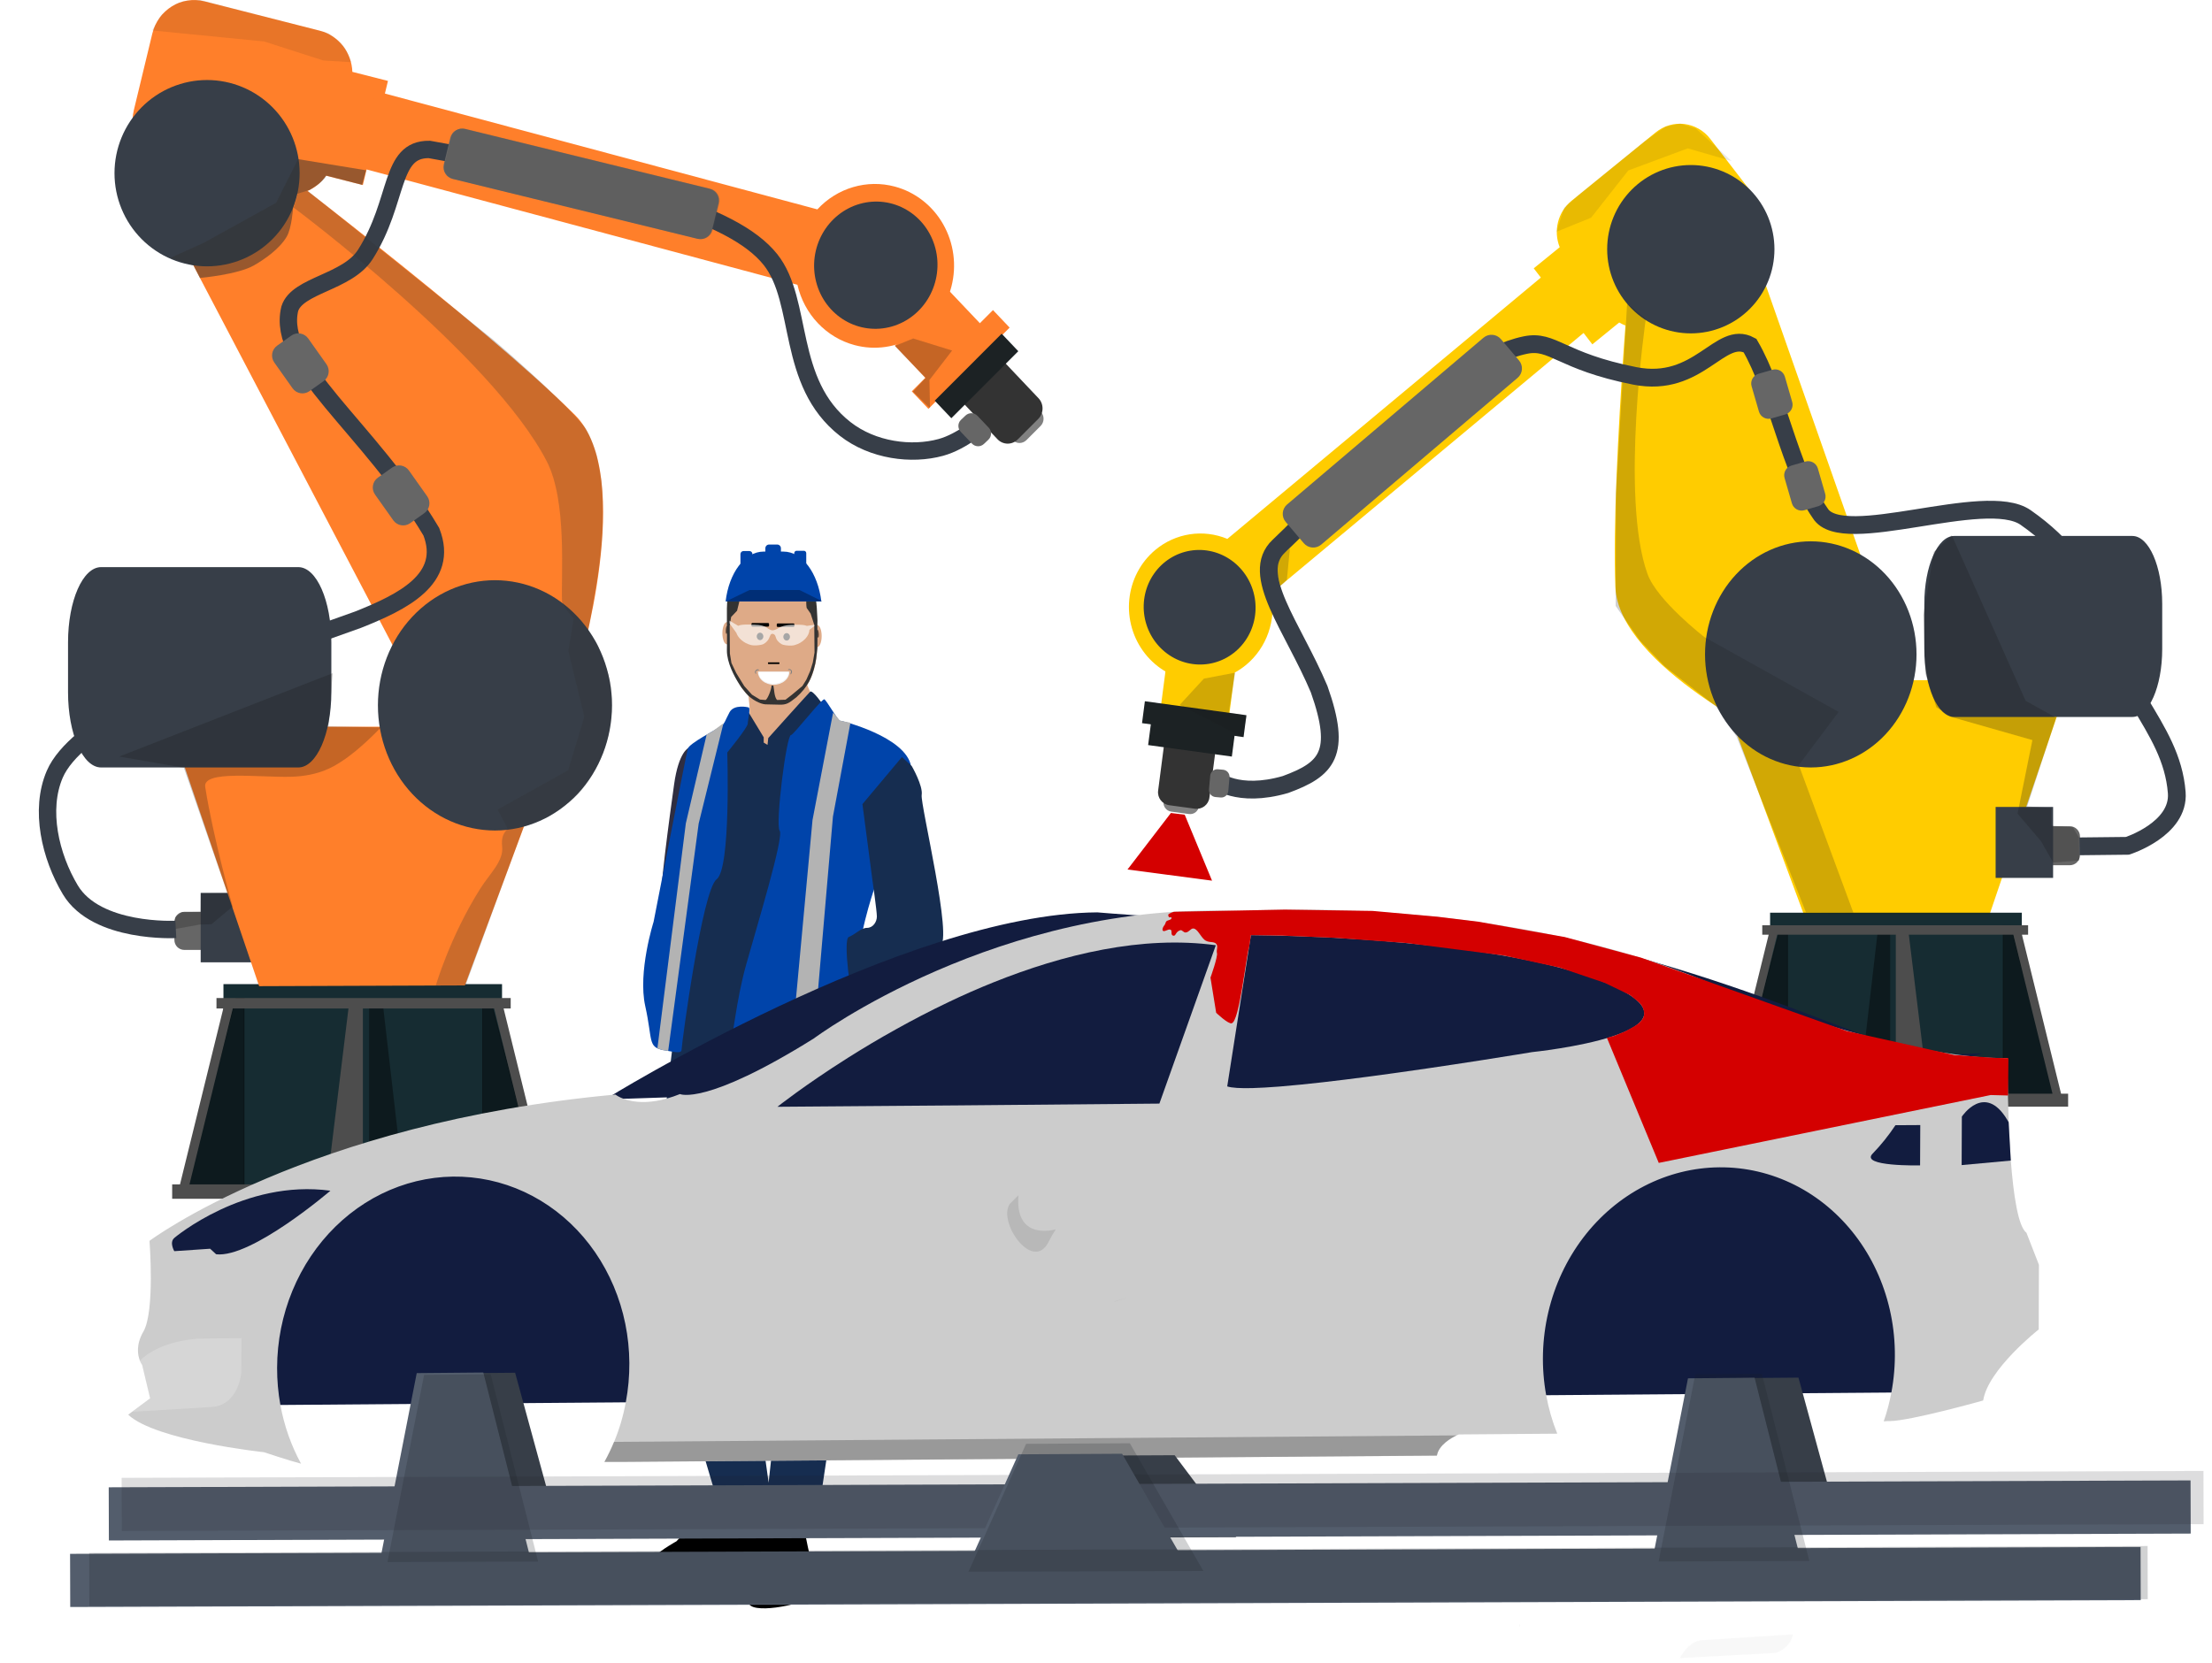 <svg width="343" height="258" viewBox="0 0 343 258" fill="none" xmlns="http://www.w3.org/2000/svg">
<g clip-path="url(#clip0)">
<path d="M115.598 104.936C115.598 104.936 116.775 111.178 115.951 111.649C115.285 112.067 114.655 112.54 114.067 113.062L116.187 116.006L121.25 117.066L126.079 112.591V108.116C126.079 108.116 124.666 105.878 124.901 104.465C125.137 103.052 115.598 104.936 115.598 104.936Z" fill="#DEAA87"/>
<path d="M107.472 115.653L106.766 116.006C106.766 116.006 105.235 116.595 104.528 121.659C103.821 126.723 102.173 138.852 102.644 139.205C103.115 139.559 102.879 141.914 102.879 141.914L106.412 123.425L107.472 115.653Z" fill="#2F2E41"/>
<path d="M115.715 236.242L113.242 234.947L113.831 229.176H118.071L120.544 234.593L115.715 236.242Z" fill="#FBBEBE"/>
<path d="M115.833 233.769C115.833 233.769 111.947 231.414 111.241 232.238C110.534 233.063 104.881 239.068 104.881 239.068C104.881 239.068 96.167 243.779 102.879 244.486C109.592 245.192 120.544 240.364 120.544 240.364C120.544 240.364 121.133 234.005 120.662 233.887C120.191 233.769 118.189 234.947 117.246 234.594C116.726 234.413 116.246 234.133 115.833 233.769Z" fill="black"/>
<path d="M124.43 239.775L118.071 238.362L119.484 233.416L124.43 234.947V239.775Z" fill="#FBBEBE"/>
<path d="M117.953 236.595C117.953 236.595 124.43 235.535 125.019 238.715C125.608 241.895 127.139 246.605 125.608 247.783C124.077 248.961 116.187 250.491 116.069 248.489C115.951 246.487 116.893 242.601 116.893 242.601C116.893 242.601 117.482 239.539 117.129 238.715C116.775 237.891 117.953 236.595 117.953 236.595Z" fill="black"/>
<path d="M105.016 157.075C105.016 157.075 99.7 190.786 104.057 207.272C108.414 223.759 111.476 233.534 111.476 233.534C111.476 233.534 119.683 235.595 119.683 234.182C119.683 232.769 116.069 207.626 115.362 205.624C114.656 203.622 113.478 202.915 114.538 201.267C115.598 199.618 117.364 189.019 117.364 189.019C117.364 189.019 121.25 206.566 121.486 207.037C121.722 207.508 118.442 236.653 118.442 236.653C118.442 236.653 126.265 240.117 126.735 235.889C126.853 234.829 132.556 197.263 132.556 196.792C132.556 196.321 134.676 160.285 131.26 158.519C127.845 156.752 105.016 157.075 105.016 157.075Z" fill="#162D50"/>
<path d="M118.424 115.182V114.357L116.069 110.471C116.069 110.471 113.713 110.707 113.36 111.766C113.007 112.826 109.003 121.305 109.003 121.305L104.764 159.343C104.764 159.343 116.422 162.169 118.188 160.167C119.955 158.165 126.668 114.593 126.668 114.593L127.61 109.293C127.61 109.293 125.992 106.938 125.623 107.291C125.254 107.645 119.131 114.475 119.131 114.475L119.013 115.535L118.424 115.182Z" fill="#162D50"/>
<path d="M116.01 109.706C116.01 109.706 113.831 109.176 113.125 110.471C112.418 111.767 112.418 112.238 111.712 112.709C111.005 113.18 106.883 115.299 106.648 116.124C106.412 116.948 101.349 142.974 101.349 142.974C101.349 142.974 98.876 150.746 100.053 156.045C101.231 161.345 100.406 162.405 102.879 162.876C105.352 163.347 105.706 163.347 105.706 162.64C105.706 161.934 108.885 138.028 111.123 136.379C113.36 134.73 112.772 116.713 112.772 116.713C112.772 116.713 115.951 112.826 115.951 112.238C115.951 111.649 116.481 109.662 116.01 109.706Z" fill="#0044AA"/>
<path d="M122.664 114.004C122.992 114.059 127.492 108.234 127.845 108.469C128.198 108.705 129.965 111.766 130.2 111.766C130.436 111.766 140.446 114.239 141.27 118.832C142.094 123.425 135.5 138.028 135.5 138.028C135.5 138.028 132.673 146.389 133.262 150.039C133.662 152.82 133.582 155.647 133.027 158.401C132.791 159.343 131.967 160.403 132.202 160.874C132.438 161.345 127.021 160.285 124.783 161.58C122.546 162.876 112.536 163.818 113.125 162.405C113.714 160.991 114.067 155.457 115.716 149.568C117.364 143.68 121.604 129.784 120.897 128.842C120.191 127.9 121.957 113.886 122.664 114.004Z" fill="#0044AA"/>
<path d="M139.857 117.419L141.388 118.832C141.388 118.832 143.154 121.894 142.919 123.307C142.683 124.72 147.865 146.036 145.745 146.742C143.625 147.449 138.562 150.982 137.973 151.924C137.384 152.866 135.971 154.515 135.029 154.986C134.087 155.457 133.144 156.281 132.556 155.81C131.967 155.339 130.672 145.682 131.614 145.329C132.556 144.976 133.498 143.916 134.44 143.916C135.382 143.916 135.971 142.974 135.971 142.149C135.971 141.325 135.264 136.379 135.264 136.379L133.733 124.72L139.857 117.419Z" fill="#162D50"/>
<path d="M121.143 87.082C124.203 87.083 126.631 90.981 126.666 95.812L126.674 96.93C126.683 96.929 126.692 96.929 126.7 96.93C126.794 96.93 126.886 96.974 126.972 97.061C127.058 97.147 127.136 97.275 127.202 97.435C127.268 97.595 127.32 97.785 127.356 97.994C127.392 98.204 127.41 98.428 127.41 98.654C127.41 98.881 127.392 99.105 127.356 99.315C127.32 99.524 127.268 99.714 127.202 99.874C127.136 100.035 127.058 100.162 126.972 100.248C126.886 100.335 126.794 100.379 126.7 100.379C126.728 105.202 123.981 109.148 120.925 109.148H118.726C115.775 109.148 113.019 104.578 112.825 99.919C112.792 99.931 112.758 99.937 112.725 99.937C112.631 99.937 112.539 99.892 112.453 99.805C112.367 99.719 112.289 99.592 112.223 99.432C112.157 99.272 112.105 99.081 112.069 98.872C112.033 98.663 112.015 98.438 112.015 98.212C112.015 97.985 112.033 97.761 112.069 97.552C112.105 97.342 112.157 97.152 112.223 96.992C112.289 96.832 112.367 96.705 112.453 96.618C112.539 96.531 112.631 96.487 112.725 96.487C112.754 96.487 112.783 96.491 112.811 96.5L112.811 95.813C112.806 90.982 115.275 87.084 118.335 87.084H121.144L121.143 87.082Z" fill="#DEAA87"/>
<path opacity="0.6" d="M112.641 98.329C112.556 98.321 112.511 98.035 112.539 97.69C112.567 97.345 112.659 97.072 112.743 97.08C112.828 97.088 112.874 97.374 112.845 97.719C112.817 98.064 112.726 98.337 112.641 98.329Z" fill="black"/>
<path opacity="0.6" d="M126.865 98.904C126.949 98.896 126.995 98.61 126.967 98.265C126.938 97.92 126.847 97.647 126.762 97.655C126.678 97.663 126.632 97.949 126.66 98.294C126.688 98.639 126.78 98.912 126.865 98.904Z" fill="black"/>
<path d="M119.67 86.313C123.523 86.313 126.432 89.897 126.66 94.334L126.758 96.242C126.708 97.494 126.764 97.48 126.764 98.546C126.764 99.613 126.764 99.636 126.744 100.582L126.559 102.129C126.45 103.043 126.031 104.633 125.478 105.678C125.01 106.562 124.369 107.357 123.49 108.146C122.274 109.117 121.923 109.318 120.862 109.294L118.68 109.246C117.933 109.203 116.491 108.524 115.654 107.489C114.772 106.402 115.066 106.778 114.576 106.019C113.871 104.929 112.716 102.79 112.716 100.904V100.778C112.74 99.513 112.732 99.515 112.732 98.485C112.732 97.455 112.732 97.455 112.716 96.555V94.334C112.716 89.89 115.818 86.313 119.67 86.313L119.67 86.313ZM120.796 91.166L118.554 91.293L115.722 91.24L114.765 92.069L114.621 93.393L114.293 94.726L113.372 95.696L113.148 97.078L113.179 101.367L113.42 102.831L114.166 104.392L115.407 106.413L116.607 107.751L117.848 108.505L118.717 108.573C119.002 108.461 119.62 106.99 119.638 106.343L119.923 106.334C120.033 106.714 120.041 108.19 120.513 108.571L121.804 108.527L122.77 107.782L124.424 106.402L125.037 105.419L125.628 104.074L126.036 102.761L126.304 101.208L126.263 96.924L125.699 95.173L125.079 94.281C125.004 93.778 125.028 93.442 125.016 93.067C125.009 92.832 125 92.312 124.916 92.075C124.844 91.875 124.657 91.859 124.657 91.859C124.444 91.767 124.5 91.657 124.275 91.574C124.147 91.528 124.02 91.487 123.893 91.451C122.974 91.19 122.03 91.182 120.796 91.165L120.796 91.166Z" fill="#333333"/>
<path d="M121.981 99.349C121.697 99.349 121.467 99.092 121.467 98.774C121.467 98.456 121.697 98.199 121.981 98.199C122.264 98.199 122.494 98.456 122.494 98.774C122.494 99.092 122.264 99.349 121.981 99.349Z" fill="black"/>
<path d="M117.856 99.283C117.572 99.283 117.342 99.025 117.342 98.707C117.342 98.39 117.572 98.132 117.856 98.132C118.139 98.132 118.369 98.39 118.369 98.707C118.369 99.025 118.139 99.283 117.856 99.283Z" fill="black"/>
<path d="M119.156 102.733H120.796C120.836 102.733 120.868 102.765 120.868 102.805V102.917C120.868 102.957 120.836 102.989 120.796 102.989H119.156C119.116 102.989 119.084 102.957 119.084 102.917V102.805C119.084 102.765 119.116 102.733 119.156 102.733Z" fill="black"/>
<path d="M120.601 96.699H123.029C123.113 96.699 123.181 96.767 123.181 96.851V97.088C123.181 97.171 123.113 97.24 123.029 97.24H120.601C120.517 97.24 120.448 97.171 120.448 97.088V96.851C120.448 96.767 120.517 96.699 120.601 96.699Z" fill="black"/>
<path d="M116.676 96.633H119.097C119.183 96.633 119.253 96.703 119.253 96.789V97.033C119.253 97.119 119.183 97.189 119.097 97.189H116.676C116.59 97.189 116.52 97.119 116.52 97.033V96.789C116.52 96.703 116.59 96.633 116.676 96.633Z" fill="black"/>
<path d="M122.414 104.172C122.413 104.713 122.155 105.231 121.696 105.613C121.237 105.995 120.616 106.209 119.967 106.209C119.319 106.209 118.697 105.995 118.238 105.613C117.779 105.231 117.521 104.713 117.52 104.172H122.414Z" fill="#F2F2F2"/>
<path d="M122.245 104.226C122.244 104.705 122.001 105.163 121.569 105.501C121.136 105.839 120.55 106.029 119.939 106.029C119.328 106.029 118.742 105.839 118.31 105.501C117.878 105.163 117.634 104.705 117.633 104.226H122.245Z" fill="white"/>
<path d="M122.206 103.91C122.185 103.898 122.2 103.846 122.206 103.839C122.312 103.701 122.527 103.765 122.683 103.899C122.861 104.05 122.825 104.276 122.733 104.464C122.726 104.477 122.61 104.652 122.572 104.575C122.555 104.539 122.647 104.273 122.649 104.252C122.664 104.076 122.675 104.151 122.604 103.992C122.475 103.9 122.403 103.888 122.264 103.91L122.206 103.91Z" fill="#808080"/>
<path d="M117.674 103.958C117.695 103.947 117.692 103.897 117.686 103.89C117.579 103.752 117.376 103.795 117.219 103.929C117.042 104.081 117.039 104.272 117.132 104.46C117.138 104.473 117.235 104.533 117.247 104.524C117.277 104.5 117.222 104.354 117.218 104.333C117.185 104.155 117.185 104.157 117.318 104.043C117.439 103.94 117.478 103.943 117.617 103.964L117.674 103.958Z" fill="#808080"/>
<path d="M121.471 85.552L121.471 85.552C124.423 85.552 126.832 88.882 127.362 93.29H112.517C113.025 88.881 115.467 85.552 118.419 85.552H121.471Z" fill="#0044AA"/>
<path d="M119.258 84.459H120.514C120.834 84.459 121.093 84.718 121.093 85.037V85.816C121.093 86.136 120.834 86.395 120.514 86.395H119.258C118.938 86.395 118.679 86.136 118.679 85.816V85.037C118.679 84.718 118.938 84.459 119.258 84.459Z" fill="#0044AA"/>
<path d="M115.295 85.465H116.197C116.461 85.465 116.676 85.68 116.676 85.945V88.385C116.676 88.649 116.461 88.864 116.197 88.864H115.295C115.03 88.864 114.816 88.649 114.816 88.385V85.945C114.816 85.68 115.03 85.465 115.295 85.465Z" fill="#0044AA"/>
<path d="M123.527 85.426H124.652C124.855 85.426 125.02 85.59 125.02 85.794V88.457C125.02 88.66 124.855 88.824 124.652 88.824H123.527C123.324 88.824 123.159 88.66 123.159 88.457V85.794C123.159 85.59 123.324 85.426 123.527 85.426Z" fill="#0044AA"/>
<path opacity="0.61" d="M127.467 93.242L123.972 91.513H116.223L112.601 93.263L127.467 93.242Z" fill="#002255"/>
<path opacity="0.65" d="M113.12 96.268L114.465 97.06H114.47C114.801 96.901 115.316 96.872 115.899 96.872C116.233 96.872 116.589 96.882 116.944 96.882C117.881 96.882 118.661 97.088 119.084 97.491C119.084 97.491 119.436 97.7 119.629 97.746C119.724 97.769 119.825 97.77 119.921 97.756C120.118 97.725 120.49 97.556 120.49 97.556C121.126 97.122 121.918 96.917 122.661 96.911C123.016 96.911 123.372 96.901 123.707 96.9C124.278 96.9 124.785 96.928 125.116 97.078L126.258 96.91L126.266 97.117L125.515 97.69C125.501 98.6 124.577 99.692 123.207 100.06C122.666 100.205 121.926 100.116 121.5 100.02C121.063 99.922 120.736 99.591 120.498 99.286C120.41 99.173 120.322 98.948 120.261 98.732C120.205 98.536 120.105 98.423 119.97 98.35C119.871 98.296 119.739 98.285 119.638 98.336C119.511 98.402 119.443 98.508 119.375 98.703C119.32 98.857 119.171 99.176 119.107 99.258C118.869 99.563 118.542 99.894 118.106 99.992C117.68 100.088 116.939 100.177 116.398 100.032C115.268 99.729 114.441 98.932 114.178 98.151L113.125 96.695L113.12 96.268Z" fill="white"/>
<path opacity="0.999" d="M129.183 110.516L130.239 111.765L131.872 112.107L129.157 126.665L126.2 161.063L124.031 161.946L122.741 162.28L125.99 127.199L129.183 110.516Z" fill="#B3B3B3"/>
<path opacity="0.999" d="M109.576 113.927L110.419 113.468L112.182 112.182L108.34 127.731L103.613 162.991L102.843 162.9L101.938 162.609L106.346 127.711L109.576 113.927Z" fill="#B3B3B3"/>
<path opacity="0.5" d="M260.481 257.17C260.481 257.17 261.822 254.472 263.981 254.396L278.005 253.491C278.005 253.491 277.778 255.581 275.281 256.377L260.481 257.17Z" fill="#F2F2F2"/>
<path d="M28.591 141.424H31.753C32.612 141.424 33.303 142.115 33.303 142.974V145.788C33.303 146.647 32.612 147.338 31.753 147.338H28.591C27.732 147.338 27.041 146.647 27.041 145.788V142.974C27.041 142.115 27.732 141.424 28.591 141.424Z" fill="#666666"/>
<path d="M31.118 138.497H39.833V149.258H31.118V138.497Z" fill="#373E48"/>
<path d="M161.038 63.482L161.384 63.847C161.975 64.472 161.962 65.464 161.354 66.072L159.16 68.264C158.552 68.871 157.586 68.858 156.995 68.233L156.649 67.868C156.057 67.243 156.07 66.252 156.678 65.644L158.872 63.452C159.48 62.844 160.446 62.857 161.038 63.482Z" fill="#808080"/>
<path d="M155.671 56.102L161.03 61.759C161.888 62.665 161.869 64.104 160.987 64.985L157.807 68.163C156.925 69.044 155.525 69.024 154.666 68.118L149.307 62.461C148.449 61.556 148.468 60.117 149.35 59.236L152.531 56.058C153.413 55.177 154.813 55.196 155.671 56.102Z" fill="#333333"/>
<path opacity="0.95" d="M77.848 152.637V157.122L84.921 184.811L77.881 184.644V185.645L34.648 185.825V184.839L28.843 184.828L34.648 161.27V152.637L77.848 152.637Z" fill="#0B2228"/>
<path opacity="0.4" d="M57.235 155.795V184.683H62.711L59.368 155.755L57.235 155.795Z" fill="black"/>
<path opacity="0.4" d="M36.578 154.846H37.855V185.224H28.528L36.578 154.846Z" fill="black" stroke="black" stroke-width="0.12"/>
<path opacity="0.4" d="M76.128 155.307H74.852V185.907H84.179L76.128 155.307Z" fill="black" stroke="black" stroke-width="0.121"/>
<path d="M79.191 154.795V156.413H78.091L84.807 183.705H85.983V185.931H26.698V183.705H27.91L34.627 156.413H33.568V154.795H79.191ZM76.621 156.413H56.27V183.705H83.338L76.621 156.413ZM54.036 156.413H36.096L29.379 183.705H50.701L54.036 156.413Z" fill="#4D4D4D"/>
<path d="M86.997 112.718H26.512L40.184 152.957L72.089 152.841L86.997 112.718Z" fill="#FF7F2A"/>
<path d="M46.252 87.962H15.678C12.837 87.962 10.55 93.168 10.55 99.634V107.364C10.55 113.83 12.837 119.036 15.678 119.036H46.252C49.093 119.036 51.38 113.83 51.38 107.364V99.634C51.38 93.168 49.093 87.962 46.252 87.962Z" fill="#373E48"/>
<path d="M23.647 29.079L38.692 22.694C38.692 22.694 74.848 50.097 89.143 64.351C98.705 73.886 89.621 103.899 89.621 103.899L77.95 132.624L23.647 29.079Z" fill="#FF7F2A"/>
<path d="M58.601 109.401C58.601 111.95 59.07 114.474 59.982 116.829C60.894 119.184 62.231 121.324 63.916 123.127C65.601 124.929 67.602 126.359 69.803 127.334C72.005 128.31 74.366 128.812 76.749 128.812C81.562 128.811 86.178 126.766 89.582 123.126C92.985 119.486 94.897 114.549 94.897 109.401C94.897 104.253 92.985 99.316 89.582 95.676C86.178 92.036 81.562 89.991 76.749 89.991C74.366 89.991 72.005 90.493 69.803 91.468C67.602 92.444 65.601 93.874 63.916 95.676C62.231 97.478 60.894 99.618 59.982 101.973C59.07 104.328 58.601 106.852 58.601 109.401Z" fill="#373E48"/>
<path d="M147.214 45.146L152.039 50.23L143.577 58.701L138.752 53.617L147.214 45.146Z" fill="#FF7F2A"/>
<path d="M153.976 48.094L156.556 50.813L143.965 63.416L141.385 60.698L153.976 48.094Z" fill="#FF7F2A"/>
<path d="M155.321 51.756L157.9 54.474L147.519 64.866L144.94 62.147L155.321 51.756Z" fill="#1C2224"/>
<path d="M31.703 0.207C28.113 -0.706 24.506 1.527 23.616 5.215L20.752 17.087C19.863 20.775 22.037 24.479 25.628 25.393L43.495 29.94C46.249 30.641 49.012 29.489 50.551 27.251L56.262 28.704L60.159 12.55L54.639 11.146C54.534 8.166 52.536 5.509 49.571 4.754L31.703 0.207Z" fill="#FF7F2A"/>
<path d="M138.754 28.939C136.631 28.37 134.398 28.398 132.286 29.02C130.174 29.641 128.26 30.834 126.742 32.474L58.188 14.111L55.209 25.845L123.653 44.178C124.166 46.422 125.262 48.477 126.823 50.124C128.383 51.77 130.35 52.947 132.512 53.526C134.075 53.944 135.703 54.041 137.305 53.81C138.906 53.579 140.449 53.025 141.844 52.18C143.24 51.335 144.461 50.214 145.438 48.883C146.415 47.552 147.129 46.036 147.539 44.421C147.949 42.807 148.047 41.126 147.827 39.474C147.608 37.822 147.075 36.232 146.259 34.794C145.444 33.356 144.36 32.099 143.073 31.095C141.785 30.09 140.318 29.357 138.754 28.939Z" fill="#FF7F2A"/>
<path d="M127.524 36.251C126.252 38.526 125.906 41.221 126.56 43.745C127.214 46.269 128.815 48.414 131.011 49.709C132.098 50.35 133.299 50.763 134.544 50.925C135.79 51.086 137.056 50.992 138.27 50.649C139.484 50.306 140.622 49.72 141.62 48.924C142.618 48.129 143.455 47.14 144.085 46.014C144.714 44.887 145.123 43.646 145.289 42.36C145.454 41.074 145.373 39.768 145.049 38.519C144.725 37.269 144.165 36.099 143.401 35.075C142.638 34.052 141.685 33.196 140.598 32.555C138.401 31.26 135.79 30.922 133.338 31.616C130.886 32.309 128.795 33.976 127.524 36.251Z" fill="#373E48"/>
<path d="M17.754 26.861C17.754 30.693 19.266 34.368 21.958 37.078C24.65 39.788 28.301 41.31 32.108 41.31C33.993 41.31 35.859 40.936 37.601 40.21C39.343 39.484 40.925 38.42 42.258 37.078C43.591 35.736 44.648 34.143 45.37 32.39C46.091 30.637 46.462 28.758 46.462 26.861C46.462 24.963 46.091 23.084 45.37 21.331C44.648 19.578 43.591 17.985 42.258 16.643C40.925 15.302 39.343 14.237 37.601 13.511C35.859 12.785 33.993 12.411 32.108 12.411C28.301 12.411 24.65 13.934 21.958 16.643C19.266 19.353 17.754 23.028 17.754 26.861Z" fill="#373E48"/>
<path opacity="0.1" d="M23.584 4.721L40.96 6.432L50.122 9.38L54.449 9.647C54.449 9.647 53.876 7.952 53.346 7.25C52.688 6.376 50.856 5.111 50.856 5.111L31.087 8.69756e-10C31.087 8.69756e-10 28.768 -0 27.713 0.413C26.655 0.828 24.95 2.41 24.95 2.41L23.584 4.721Z" fill="#1A1A1A"/>
<path opacity="0.5" d="M197.724 173.473C197.724 173.473 199.154 170.597 201.456 170.516L216.404 169.573C216.404 169.573 216.162 171.8 213.5 172.649L197.724 173.473Z" fill="#ECECEC"/>
<path opacity="0.25" d="M27.173 142.281L28.191 141.487L31.089 141.421L31.135 138.522L35.241 138.475L28.512 119.079L18.485 117.342L51.588 104.406L50.929 112.668L59.056 112.82C59.056 112.82 55.944 116.176 52.982 118.088C51.905 118.783 49.603 120.357 45.12 120.478C40.224 120.61 31.405 119.398 31.822 122.063C33.054 129.925 36.073 140.605 36.073 140.605L32.786 143.362L31.027 143.394L27.111 144.097L27.173 142.281Z" fill="#1A1A1A"/>
<path d="M27.266 144.153C27.266 144.153 14.965 144.809 10.902 138.01C7.808 132.833 6.109 125.617 8.495 120.078C11.714 112.604 28.309 105.814 28.309 105.814L55.524 96.114C62.356 93.389 69.757 89.821 66.88 82.471C57.123 66.08 42.779 56.74 44.935 47.882C46.091 44.202 53.875 43.818 56.643 39.473C61.95 31.144 60.338 23.103 66.572 23.18C95.847 28.399 113.591 32.856 119.476 40.267C124.644 46.773 121.833 59.31 131.046 66.523C135.345 69.888 141.358 70.638 145.89 69.394C149.28 68.464 152.453 65.569 152.453 65.569" stroke="#373E48" stroke-width="2.696"/>
<path opacity="0.25" d="M45.536 32.201C45.536 32.201 76.302 55.11 84.783 71.557C87.958 77.715 86.982 89.25 87.151 93.255C87.184 94.017 88.951 95.942 88.951 95.942L88.129 100.982L90.607 111.159L88.1 119.475L77.162 125.558L78.748 128.615C78.748 128.615 77.622 129.186 77.865 131.296C78.124 133.548 75.952 135.476 74.432 137.892C69.748 145.339 67.564 152.898 67.564 152.898L72.154 152.939L81.22 128.184L84.866 126.748C84.866 126.748 88.25 124.654 89.588 123.214C91.081 121.605 92.261 119.679 93.132 117.665C94.033 115.583 94.597 113.392 94.805 111.068C94.975 109.183 94.902 107.13 94.492 105.284C94.073 103.407 92.57 99.844 92.57 99.844L91.206 97.771C91.206 97.771 92.362 91.771 92.772 88.745C93.071 86.549 93.338 84.342 93.423 82.127C93.518 79.665 93.507 77.188 93.264 74.736C93.132 73.386 92.555 70.729 92.555 70.729C92.555 70.729 91.629 67.382 90.473 66.008C86.206 60.937 76.419 52.644 76.419 52.644L47.653 29.549L46.178 29.989L45.536 32.201Z" fill="#333333"/>
<path opacity="0.5" d="M46.052 30.058L48.023 29.457C48.023 29.457 48.982 28.879 49.418 28.529C50.297 27.823 50.606 27.24 50.606 27.24L56.155 28.669L56.76 26.412L46.226 24.685L42.815 31.455L31.631 37.644L26.369 40.013L30.009 41.161L31.011 43.111C31.011 43.111 36.938 42.594 39.422 41.138C41.072 40.172 43.329 38.628 44.465 36.698C45.245 35.374 45.452 32.195 45.452 32.195L46.052 30.058Z" fill="#333333"/>
<path opacity="0.25" d="M138.759 53.652L141.602 52.497L147.638 54.368L144.12 58.943L144.211 63.308L141.56 60.748L143.515 58.617L138.759 53.652Z" fill="#1A1A1A"/>
<path opacity="0.997" d="M149.02 65.109L149.714 64.451C150.242 63.95 151.07 63.971 151.571 64.499L153.316 66.337C153.817 66.865 153.795 67.693 153.267 68.194L152.573 68.853C152.045 69.354 151.217 69.332 150.716 68.804L148.972 66.966C148.471 66.438 148.492 65.61 149.02 65.109H149.02Z" fill="#666666"/>
<path opacity="0.997" d="M68.82 25.486L69.825 21.378C70.073 20.366 71.086 19.751 72.098 19.998L110.038 29.279C111.05 29.526 111.665 30.54 111.417 31.551L110.413 35.659C110.165 36.671 109.152 37.286 108.14 37.039L70.2 27.758C69.188 27.511 68.573 26.497 68.82 25.486Z" fill="#666666"/>
<path opacity="0.997" d="M42.98 53.606L45.173 52.052C46.023 51.45 47.191 51.649 47.794 52.499L50.624 56.494C51.226 57.344 51.027 58.513 50.177 59.115L47.984 60.669C47.134 61.271 45.966 61.071 45.364 60.221L42.533 56.226C41.931 55.376 42.13 54.208 42.98 53.606Z" fill="#666666"/>
<path opacity="0.997" d="M58.598 74.084L60.791 72.53C61.641 71.928 62.809 72.128 63.411 72.977L66.242 76.973C66.844 77.822 66.645 78.991 65.795 79.593L63.602 81.147C62.752 81.749 61.584 81.55 60.981 80.7L58.151 76.705C57.549 75.855 57.748 74.686 58.598 74.084Z" fill="#666666"/>
<path opacity="0.3" d="M68.939 25.48L69.944 21.372C70.191 20.361 71.205 19.745 72.216 19.993L110.157 29.273C111.168 29.52 111.783 30.534 111.536 31.546L110.531 35.654C110.284 36.666 109.27 37.281 108.259 37.033L70.318 27.753C69.307 27.506 68.692 26.492 68.939 25.48Z" fill="#4D4D4D"/>
<path d="M266.209 105.495H320.858L308.505 141.851L279.679 141.746L266.209 105.495Z" fill="#FFCC00"/>
<path d="M320.946 128.152H317.712C316.834 128.152 316.127 128.859 316.127 129.738V132.616C316.127 133.494 316.834 134.201 317.712 134.201H320.946C321.824 134.201 322.531 133.494 322.531 132.616V129.738C322.531 128.859 321.824 128.152 320.946 128.152Z" fill="#666666"/>
<path d="M318.361 125.159H309.449V136.164H318.361V125.159Z" fill="#373E48"/>
<path d="M180.492 123.795L180.424 124.322C180.325 125.083 180.858 125.779 181.618 125.883L184.359 126.257C185.119 126.361 185.81 125.832 185.908 125.072L185.977 124.544C186.075 123.784 185.543 123.088 184.783 122.984L182.042 122.609C181.282 122.505 180.591 123.034 180.492 123.795H180.492Z" fill="#808080"/>
<path d="M180.512 115.456L179.583 122.629C179.44 123.732 180.212 124.741 181.314 124.892L185.288 125.434C186.39 125.585 187.392 124.818 187.535 123.715L188.464 116.542C188.607 115.439 187.835 114.43 186.733 114.279L182.759 113.737C181.657 113.586 180.655 114.353 180.512 115.456Z" fill="#333333"/>
<path opacity="0.95" d="M274.476 141.562V145.614L268.085 170.631L274.446 170.48V171.385L313.507 171.547V170.657L318.751 170.649L313.507 149.363V141.563L274.476 141.562Z" fill="#0B2228"/>
<path opacity="0.4" d="M293.1 144.416V170.516H288.152L291.173 144.379L293.1 144.416Z" fill="black"/>
<path opacity="0.4" d="M311.764 143.558H310.61V171.004H319.038L311.764 143.558Z" fill="black" stroke="black" stroke-width="0.109"/>
<path opacity="0.4" d="M276.031 143.975H277.184V171.622H268.756L276.031 143.975Z" fill="black" stroke="black" stroke-width="0.109"/>
<path d="M273.262 143.512V144.973H274.256L268.188 169.632H267.126V171.644H320.69V169.632H319.595L313.527 144.973H314.484V143.512H273.262ZM275.584 144.973H293.972V169.632H269.516L275.584 144.973ZM295.99 144.973H312.199L318.268 169.632H299.004L295.99 144.973Z" fill="#4D4D4D"/>
<path d="M303.024 83.128H330.646C333.213 83.128 335.28 87.831 335.28 93.673V100.658C335.28 106.5 333.213 111.203 330.646 111.203H303.024C300.456 111.203 298.39 106.5 298.39 100.658V93.673C298.39 87.831 300.456 83.128 303.024 83.128Z" fill="#373E48"/>
<path d="M266.878 24.483L253.623 31.027C253.623 31.027 249.766 72.537 250.481 91.011C250.961 103.369 276.099 115.192 276.099 115.192L301.953 124.452L266.878 24.483Z" fill="#FFCC00"/>
<path d="M297.182 101.498C297.182 106.149 295.454 110.61 292.379 113.898C289.304 117.187 285.133 119.035 280.785 119.035C276.436 119.035 272.266 117.187 269.191 113.898C266.116 110.61 264.388 106.149 264.388 101.498C264.388 96.847 266.116 92.386 269.19 89.097C272.265 85.808 276.436 83.96 280.785 83.96C285.134 83.96 289.304 85.808 292.379 89.097C295.454 92.386 297.182 96.847 297.182 101.498Z" fill="#373E48"/>
<path d="M180.882 102.883L180.053 109.24L190.635 110.695L191.463 104.338L180.882 102.883Z" fill="#FFCC00"/>
<path d="M177.529 108.764L177.086 112.164L192.831 114.328L193.274 110.929L177.529 108.764Z" fill="#1C2224"/>
<path d="M178.475 112.163L178.032 115.563L191.014 117.348L191.457 113.948L178.475 112.163Z" fill="#1C2224"/>
<path d="M179.152 85.29C180.691 84.006 182.538 83.171 184.501 82.871C186.465 82.571 188.473 82.817 190.319 83.583L240.015 42.146L246.738 50.653L197.121 92.023C197.517 94.065 197.364 96.176 196.68 98.13C195.997 100.084 194.807 101.807 193.24 103.113C192.107 104.058 190.802 104.764 189.401 105.189C188 105.614 186.53 105.751 185.074 105.592C183.619 105.433 182.206 104.98 180.918 104.261C179.629 103.541 178.49 102.568 177.565 101.398C176.64 100.228 175.947 98.883 175.526 97.44C175.106 95.997 174.965 94.484 175.112 92.988C175.259 91.493 175.692 90.043 176.385 88.722C177.078 87.401 178.019 86.234 179.152 85.29Z" fill="#FFCC00"/>
<path d="M191.051 86.989C192.925 88.371 194.192 90.456 194.574 92.783C194.955 95.11 194.419 97.49 193.084 99.398C191.749 101.307 189.725 102.588 187.456 102.96C185.187 103.331 182.859 102.764 180.985 101.381C180.057 100.696 179.269 99.832 178.664 98.838C178.06 97.844 177.652 96.739 177.463 95.587C177.274 94.435 177.309 93.257 177.564 92.122C177.82 90.987 178.292 89.917 178.953 88.972C180.287 87.063 182.312 85.782 184.581 85.41C186.85 85.038 189.178 85.606 191.051 86.989Z" fill="#373E48"/>
<path d="M256.735 20.537C259.356 18.406 263.135 18.858 265.209 21.549L271.889 30.214C273.963 32.905 273.523 36.787 270.904 38.917L257.863 49.521C255.853 51.155 253.163 51.269 251.081 50.019L246.913 53.408L237.826 41.619L241.854 38.344C240.854 35.854 241.53 32.9 243.695 31.14L256.735 20.537Z" fill="#FFCC00"/>
<path d="M275.152 38.652C275.152 40.366 274.817 42.064 274.165 43.648C273.513 45.232 272.558 46.671 271.354 47.883C270.149 49.096 268.72 50.057 267.146 50.713C265.572 51.369 263.886 51.707 262.183 51.707C258.743 51.707 255.444 50.331 253.012 47.883C250.58 45.435 249.213 42.114 249.213 38.652C249.213 35.189 250.58 31.869 253.012 29.421C255.444 26.972 258.743 25.597 262.183 25.597C263.886 25.597 265.572 25.934 267.146 26.59C268.72 27.247 270.149 28.208 271.354 29.42C272.558 30.633 273.513 32.072 274.165 33.656C274.817 35.24 275.152 36.937 275.152 38.652Z" fill="#373E48"/>
<path opacity="0.2" d="M280.044 141.529L287.392 141.564L278.93 118.662L285.096 110.417L264.309 98.829C264.309 98.829 256.969 93.168 255.472 89.033C251.171 77.153 255.201 49.475 255.201 49.475L252.307 47.064L250.57 76.463L250.526 93.981L254.294 99.362L258.13 103.352L266.082 109.566L269.287 114.278L280.044 141.529Z" fill="#1A1A1A"/>
<path opacity="0.25" d="M302.464 111.17L315.152 114.788L312.847 126.2L316.48 130.465L318.365 133.781L322.423 133.463L322.379 129.898L321.423 128.313L318.031 128.05V125.325L314.336 125.066L318.835 111.326L314.094 108.69L302.657 83.03L299.87 85.585L298.24 95.368L298.533 104.397L300.26 109.687L302.464 111.17Z" fill="#1A1A1A"/>
<path opacity="0.2" d="M182.928 109.332L186.68 105.257L191.529 104.331L190.538 110.504L193.3 111.097L192.643 114.327L182.928 109.332Z" fill="#1A1A1A"/>
<path opacity="0.2" d="M200.018 85.085L199.546 89.933L198.579 90.884L198.01 88.858L198.263 86.386L200.018 85.085Z" fill="#1A1A1A"/>
<path opacity="0.1" d="M268.522 24.987L262.929 19.91L260.514 19.165L258.282 19.629L254.959 21.953L245.063 30.012L242.537 32.22L241.356 35.941L246.723 33.765L252.488 26.438L261.711 23.011L268.522 24.987Z" fill="#1A1A1A"/>
<path d="M181.564 126.096L174.834 134.864L187.942 136.593L183.707 126.365L181.564 126.096Z" fill="#D40000"/>
<path d="M188.494 120.896C188.494 120.896 191.837 123.847 199.335 121.68C205.726 119.333 208.108 116.922 204.554 106.904C200.442 97.149 193.674 89.057 198.288 84.719C207.987 75.597 224.014 56.086 236.535 53.52C240.815 52.642 241.983 56.027 253.485 58.3C263.476 60.274 266.698 51.075 271.356 53.59C275.66 60.957 277.423 72.694 282.255 79.614C285.654 85.152 307.851 75.901 314.097 80.263C326.674 89.046 325.606 98.613 331.816 108.982C334.553 113.551 337.123 117.625 337.534 122.935C337.974 128.612 329.895 131.189 329.895 131.189L322.447 131.27" stroke="#373E48" stroke-width="2.757"/>
<path d="M202.164 84.248L199.364 80.951C198.674 80.139 198.773 78.93 199.585 78.241L230.032 52.383C230.843 51.694 232.052 51.792 232.741 52.604L235.541 55.901C236.231 56.713 236.132 57.921 235.32 58.611L204.874 84.468C204.062 85.158 202.853 85.059 202.164 84.248L202.164 84.248Z" fill="#666666"/>
<path opacity="0.997" d="M277.791 72.211L279.941 71.588C280.774 71.346 281.639 71.823 281.881 72.655L283.016 76.572C283.258 77.405 282.781 78.27 281.948 78.511L279.799 79.135C278.966 79.376 278.101 78.9 277.859 78.067L276.724 74.15C276.482 73.317 276.958 72.452 277.791 72.211Z" fill="#666666"/>
<path opacity="0.997" d="M272.678 57.977L274.828 57.354C275.66 57.113 276.525 57.589 276.767 58.422L277.903 62.338C278.144 63.171 277.668 64.036 276.835 64.278L274.685 64.901C273.852 65.142 272.987 64.666 272.746 63.833L271.61 59.917C271.369 59.084 271.845 58.219 272.678 57.977Z" fill="#666666"/>
<path opacity="0.997" d="M188.854 119.316L189.652 119.387C190.26 119.441 190.705 119.973 190.651 120.581L190.463 122.695C190.41 123.303 189.877 123.748 189.27 123.694L188.471 123.623C187.864 123.569 187.419 123.037 187.473 122.43L187.66 120.315C187.714 119.708 188.247 119.263 188.854 119.316L188.854 119.316Z" fill="#666666"/>
<path opacity="0.1" d="M198.593 237.61L198.465 237.632C198.465 237.632 202.483 235.814 198.593 237.61Z" fill="black"/>
<path opacity="0.1" d="M235.627 251.84L235.707 252.436C235.633 252.248 235.605 252.045 235.627 251.84Z" fill="black"/>
<path d="M93.841 170.515C93.841 170.515 140.138 141.727 170.151 141.511C170.151 141.511 182.786 142.613 201.276 143.201C213.204 143.58 227.39 142 242.79 145.616C282.061 154.838 296.537 167.057 307.446 163.36L261.662 165.028L93.841 170.515Z" fill="#121C3F"/>
<path d="M302.286 177.617L302.163 215.915L37.391 217.962L44.771 186.488L89.837 173.245L302.286 177.617Z" fill="#121C3F"/>
<path d="M316.164 196.176L316.129 206.203C316.129 206.203 308.248 212.406 307.518 217.222C307.518 217.222 296.252 220.388 293.038 220.413C292.746 220.416 292.427 220.419 292.094 220.456C292.601 219.001 292.998 217.505 293.282 215.984C294.084 211.714 293.999 207.316 293.033 203.107C292.066 198.897 290.243 194.981 287.694 191.64C285.145 188.299 281.934 185.616 278.292 183.786C274.65 181.955 270.667 181.022 266.632 181.053C262.596 181.084 258.608 182.079 254.954 183.966C251.3 185.853 248.071 188.586 245.5 191.966C242.93 195.347 241.081 199.291 240.088 203.516C239.095 207.741 238.981 212.14 239.756 216.398C240.128 218.45 240.704 220.451 241.473 222.367L226.211 222.485C226.211 222.485 226.068 222.538 225.84 222.647C225.02 223.053 223.088 224.121 222.805 225.778L96.317 226.756L93.725 226.753C94.279 225.753 94.777 224.718 95.216 223.654C96.035 221.684 96.645 219.623 97.035 217.51C97.801 213.475 97.775 209.32 96.959 205.314C96.143 201.309 94.555 197.54 92.297 194.253C90.039 190.965 87.162 188.231 83.85 186.227C80.539 184.222 76.867 182.992 73.071 182.615C69.276 182.239 65.44 182.724 61.812 184.04C58.185 185.356 54.845 187.473 52.009 190.255C49.173 193.037 46.903 196.422 45.346 200.193C43.789 203.963 42.979 208.034 42.968 212.145C42.962 214.082 43.132 216.014 43.476 217.912C44.062 221.126 45.146 224.205 46.682 227.021C44.877 226.56 40.938 225.243 40.938 225.243C40.938 225.243 24.153 223.45 19.878 219.423L20.527 218.935L23.281 216.892L22.046 211.716C21.896 211.499 21.772 211.261 21.678 211.009C21.348 210.146 21.06 208.541 22.244 206.514C24.039 203.421 23.182 192.459 23.182 192.459C23.182 192.459 47.537 174.183 95.43 169.768C95.43 169.768 96.571 170.717 98.932 170.898C100.531 171.025 102.691 170.797 105.438 169.691C105.438 169.691 109.36 171.583 126.2 161.063C126.2 161.063 154.857 139.67 192.37 141.311C192.37 141.311 230.968 138.508 263.796 151.926C277.944 157.704 288.712 160.76 296.39 162.359C303.479 163.84 307.933 164.089 309.973 164.097L310.018 164.097C310.684 164.091 311.08 164.087 311.221 164.087L311.282 164.087C311.282 164.087 311.282 168.67 311.476 174.081V174.108C311.551 175.99 311.657 177.971 311.805 179.897V180.016C312.218 185.378 312.943 190.246 314.225 191.201L316.164 196.176Z" fill="#CCCCCC"/>
<path d="M27.048 191.989C27.048 191.989 37.84 182.86 51.234 184.683C51.234 184.683 39.008 195.172 33.515 194.54L32.581 193.682L27.026 194.06C27.026 194.06 26.201 192.67 27.057 191.989H27.048Z" fill="#121C3F"/>
<path opacity="0.2" d="M37.446 207.56L37.412 212.901C37.412 212.901 37.025 218.005 32.748 218.23L20.527 218.974L23.277 216.931L22.043 211.755C21.891 211.54 21.768 211.303 21.674 211.052C22.789 209.943 25.413 208.064 30.738 207.624L37.446 207.56Z" fill="white"/>
<path d="M188.529 146.608L179.779 171.172L148.513 171.45L140.463 171.512L133.462 171.566L127.408 171.613L120.55 171.666C120.55 171.666 124.738 168.331 131.479 164.071C133.705 162.658 136.231 161.147 138.973 159.626C141.495 158.219 144.21 156.794 147.061 155.44C149.286 154.369 151.629 153.338 154.025 152.374C164.883 148.019 177.082 145.057 188.529 146.608V146.608Z" fill="#121C3F"/>
<path d="M237.596 163.18C237.596 163.18 224.526 165.367 212.055 167.007C207.287 167.634 202.609 168.181 198.779 168.494L198.246 168.538C196.765 168.653 195.391 168.732 194.225 168.765C192.373 168.815 190.989 168.737 190.297 168.504L193.975 145.043C193.975 145.043 198.418 145.061 204.989 145.357L206.425 145.43C207.792 145.503 209.231 145.587 210.734 145.687C212.881 145.83 215.143 146.004 217.475 146.218C228.735 147.243 241.488 149.143 249.556 152.678C266.723 160.211 237.596 163.181 237.596 163.181V163.18Z" fill="#121C3F"/>
<path d="M297.764 174.501L297.734 180.755C297.734 180.755 288.354 180.971 290.371 178.937C291.677 177.587 292.863 176.109 293.914 174.523L297.764 174.501Z" fill="#121C3F"/>
<path d="M311.798 180.008L304.18 180.709L304.21 173.191C304.21 173.191 307.756 167.823 311.266 173.715L311.467 174.06L311.798 180.008Z" fill="#121C3F"/>
<path opacity="0.5" d="M225.846 222.632C225.026 223.037 223.094 224.105 222.811 225.762L96.319 226.74L93.727 226.737C94.281 225.737 94.779 224.702 95.218 223.638L225.846 222.632Z" fill="#666666"/>
<path opacity="0.1" d="M163.707 190.686C163.315 191.285 162.955 191.908 162.632 192.553C160.209 197.513 154.636 189.523 156.582 186.732L157.923 185.378C157.413 191.755 162.233 191.04 163.707 190.686Z" fill="black"/>
<path opacity="0.1" d="M172.925 201.862L172.796 201.863C172.796 201.863 177.059 200.594 172.925 201.862Z" fill="black"/>
<path opacity="0.1" d="M208.052 224.688V225.366C208.003 225.143 208.003 224.911 208.052 224.688Z" fill="black"/>
<path d="M10.866 241.004L331.923 239.94L331.948 248.187L10.891 249.251L10.866 241.004Z" fill="#535D6C"/>
<path d="M70.979 212.992L79.877 212.916L86.216 236.101L66.077 236.165L70.979 212.992Z" fill="#373E48"/>
<path d="M269.98 213.75L278.877 213.674L285.216 236.859L265.077 236.923L269.98 213.75Z" fill="#373E48"/>
<path d="M168.666 225.776L182.145 225.708L191.682 238.413L161.171 238.51L168.666 225.776Z" fill="#373E48"/>
<path d="M16.859 230.685L339.674 229.616L339.698 237.863L16.883 238.932L16.859 230.685Z" fill="#535D6C"/>
<path d="M261.745 213.782L272.071 213.691L279.434 242.746L256.061 242.82L261.745 213.782Z" fill="#535D6C"/>
<path d="M64.619 212.972L74.944 212.88L82.308 241.935L58.935 242.009L64.619 212.972Z" fill="#535D6C"/>
<path opacity="0.15" d="M18.86 229.218L341.675 228.149L341.699 236.396L18.884 237.465L18.86 229.218Z" fill="#1C1F24"/>
<path d="M157.906 225.57L173.997 225.479L185.397 245.293L148.972 245.408L157.906 225.57Z" fill="#535D6C"/>
<path opacity="0.2" d="M65.761 213.246L76.086 213.155L83.45 242.21L60.078 242.284L65.761 213.246Z" fill="#1C1F24"/>
<path opacity="0.2" d="M13.833 240.856L333.013 239.792L333.038 248.039L13.857 249.102L13.833 240.856Z" fill="#1C1F24"/>
<path opacity="0.2" d="M159.108 223.943L175.199 223.852L186.599 243.666L150.174 243.781L159.108 223.943Z" fill="#1C1F24"/>
<path opacity="0.2" d="M262.874 213.151L273.199 213.06L280.563 242.115L257.19 242.189L262.874 213.151Z" fill="#1C1F24"/>
<path d="M181.153 141.904C181.182 142.657 181.751 141.987 181.647 142.443C181.579 142.738 181.005 142.684 180.825 142.945C180.721 143.096 180.715 143.311 180.566 143.492C180.377 143.725 180.189 144.087 180.283 144.293C180.456 144.675 181.063 144.069 181.467 144.184C181.875 144.3 181.418 145.022 181.944 145.128C182.359 145.21 182.262 144.49 183.044 144.276C183.291 144.208 183.548 144.663 183.85 144.632C184.41 144.575 184.635 143.972 185.057 144.011C185.671 144.067 186.114 145.156 186.707 145.708C187.399 146.351 188.229 145.894 188.633 146.452C188.899 146.82 188.584 147.381 188.704 147.813C188.867 148.397 187.7 151.631 187.7 151.631L188.583 157.083C188.583 157.083 190.426 158.851 190.984 158.716C192.193 158.425 193.129 148.863 193.711 146.801L193.972 145.038L198.819 145.114L206.97 145.455L218.102 146.262L233.154 148.192L241.83 150.068L248.846 152.448L252.765 154.339L254.174 155.489C254.174 155.489 254.636 156.003 254.757 156.319C254.906 156.709 254.999 157.157 254.906 157.565C254.816 157.958 254.53 158.289 254.252 158.581C253.994 158.853 253.338 159.236 253.338 159.236L252.029 159.957L250.28 160.678L249.171 160.964L257.213 180.37L308.68 169.844L311.373 169.913L311.432 164.118L309.326 164.082L303.004 163.632L286.367 159.914L254.491 148.544L242.637 145.337L229.239 142.956L222.91 142.188L218.412 141.787L212.854 141.286L199.259 141.086L182.044 141.417C182.044 141.417 181.145 141.669 181.154 141.904L181.153 141.904Z" fill="#D40000"/>
</g>
<defs>
<clipPath id="clip0">
<rect width="342.93" height="257.17" fill="white"/>
</clipPath>
</defs>
</svg>
